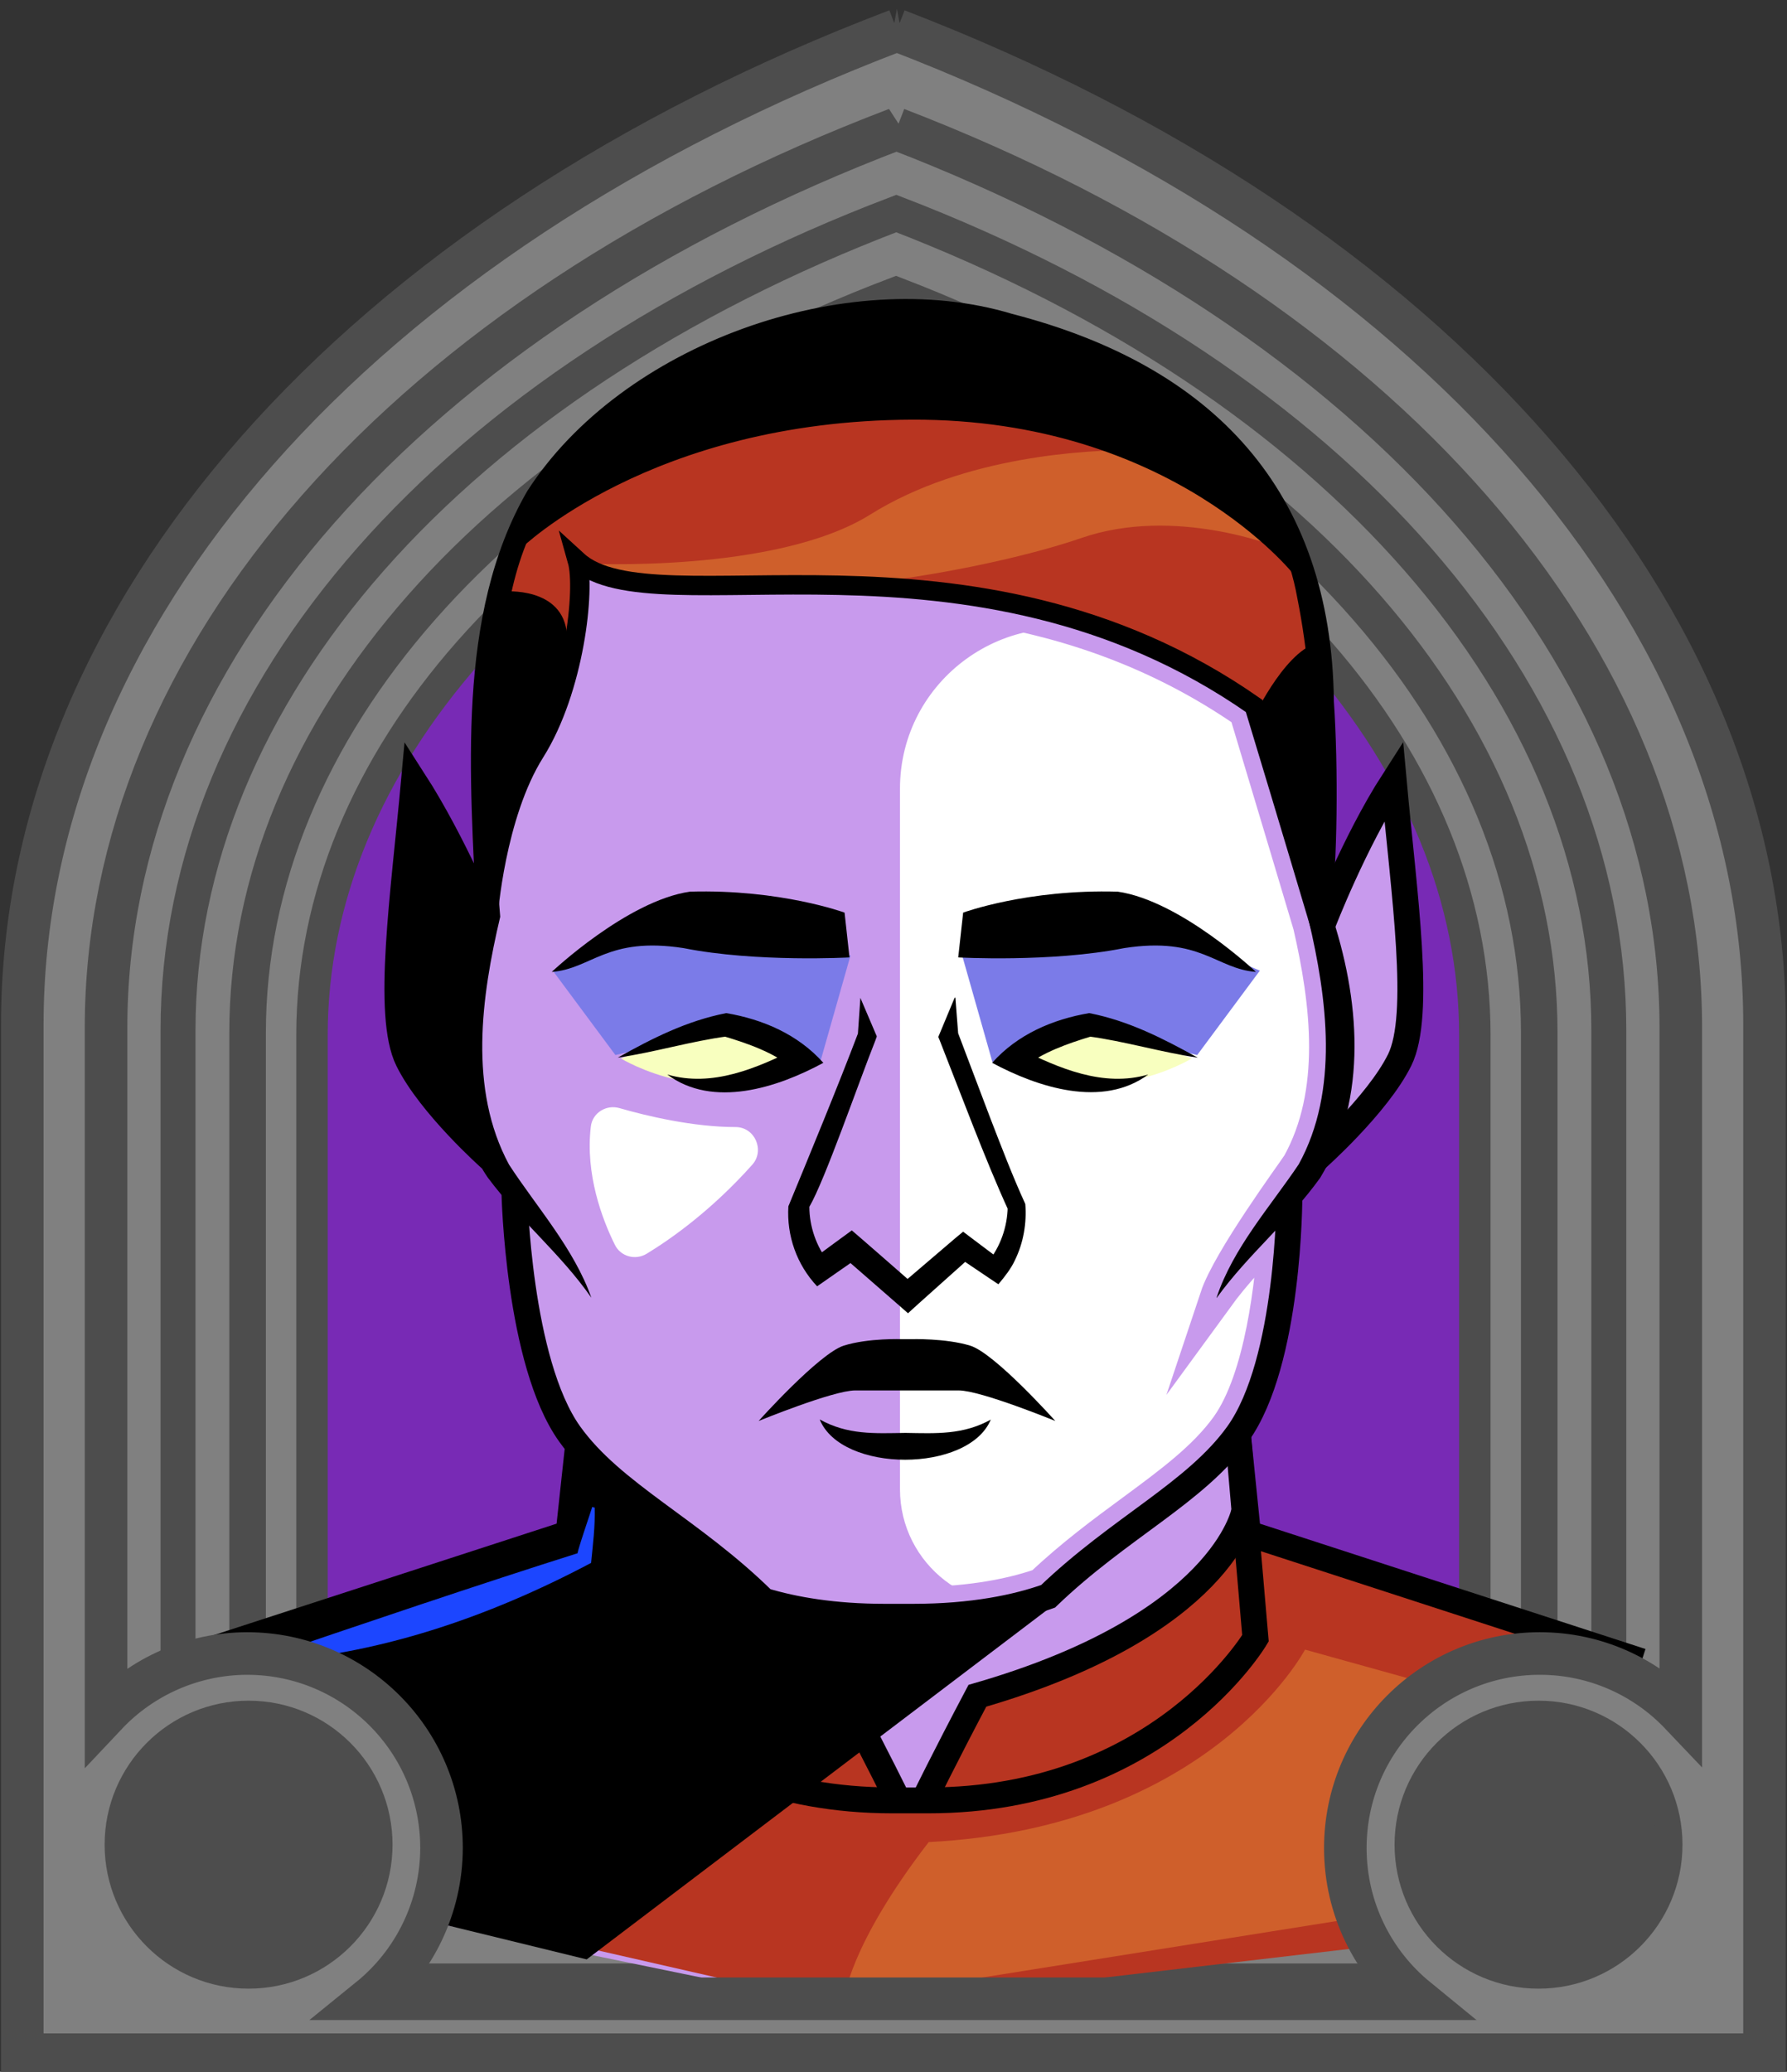 <svg id="Capa_2" xmlns="http://www.w3.org/2000/svg" xmlns:xlink="http://www.w3.org/1999/xlink" viewBox="0 0 69.02 80">
<rect x="0" y="0" width="69.02" height="80" fill="#333333" stroke="none"/>
<defs >
<style >
.cls-1{fill:#c89aed;}.cls-2{fill:#fff;}.cls-3{fill:#f8ffbf;}.cls-4{fill:#7b7be8;}.cls-5{fill:#a88347;}.cls-6{fill:#782ab5;}.cls-7,.cls-8{stroke:#000;}.cls-7,.cls-8,.cls-9,.cls-10,.cls-11,.cls-12{fill:none;}.cls-7,.cls-8,.cls-12{stroke-miterlimit:10;}.cls-13{fill:#1c46ff;}.cls-8{stroke-width:.75px;}.cls-9{stroke:#deb778;stroke-dasharray:0 0 0 4.06;stroke-linecap:round;stroke-linejoin:round;}.cls-14{fill:#deb778;}.cls-15{fill:url(#USGS_19_Inundación_de_tierra_2);}.cls-11{stroke:#1d1d1b;stroke-dasharray:0 0 2 2;stroke-width:.3px;}.cls-16{fill:#cf5f2b;}.cls-12{stroke:#c89aed;stroke-width:1.3px;}.cls-17{fill:#fcf0c5;}.cls-18{fill:#b83521;}
</style>
<pattern id="USGS_19_Inundación_de_tierra_2" x="0" y="0" width="72" height="72" patternTransform="translate(195.52 -16423) rotate(-90)" patternUnits="userSpaceOnUse" viewBox="0 0 72 72">
<g >
<rect class="cls-10" width="72" height="72">
</rect>
<g >
<line class="cls-11" x1="71" y1="71" x2="144.44" y2="71">
</line>
<line class="cls-11" x1="71" y1="67" x2="144.44" y2="67">
</line>
<line class="cls-11" x1="71" y1="63" x2="144.44" y2="63">
</line>
<line class="cls-11" x1="71" y1="59" x2="144.44" y2="59">
</line>
<line class="cls-11" x1="71" y1="55" x2="144.44" y2="55">
</line>
<line class="cls-11" x1="71" y1="51" x2="144.44" y2="51">
</line>
<line class="cls-11" x1="71" y1="47" x2="144.44" y2="47">
</line>
<line class="cls-11" x1="71" y1="43" x2="144.44" y2="43">
</line>
<line class="cls-11" x1="71" y1="39" x2="144.44" y2="39">
</line>
<line class="cls-11" x1="71" y1="35" x2="144.44" y2="35">
</line>
<line class="cls-11" x1="71" y1="31" x2="144.44" y2="31">
</line>
<line class="cls-11" x1="71" y1="27" x2="144.44" y2="27">
</line>
<line class="cls-11" x1="71" y1="23" x2="144.44" y2="23">
</line>
<line class="cls-11" x1="71" y1="19" x2="144.44" y2="19">
</line>
<line class="cls-11" x1="71" y1="15" x2="144.44" y2="15">
</line>
<line class="cls-11" x1="71" y1="11" x2="144.44" y2="11">
</line>
<line class="cls-11" x1="71" y1="7" x2="144.44" y2="7">
</line>
<line class="cls-11" x1="71" y1="3" x2="144.44" y2="3">
</line>
</g>
<g >
<line class="cls-11" x1="-1" y1="71" x2="72.44" y2="71">
</line>
<line class="cls-11" x1="-1" y1="67" x2="72.44" y2="67">
</line>
<line class="cls-11" x1="-1" y1="63" x2="72.44" y2="63">
</line>
<line class="cls-11" x1="-1" y1="59" x2="72.44" y2="59">
</line>
<line class="cls-11" x1="-1" y1="55" x2="72.44" y2="55">
</line>
<line class="cls-11" x1="-1" y1="51" x2="72.44" y2="51">
</line>
<line class="cls-11" x1="-1" y1="47" x2="72.44" y2="47">
</line>
<line class="cls-11" x1="-1" y1="43" x2="72.44" y2="43">
</line>
<line class="cls-11" x1="-1" y1="39" x2="72.44" y2="39">
</line>
<line class="cls-11" x1="-1" y1="35" x2="72.44" y2="35">
</line>
<line class="cls-11" x1="-1" y1="31" x2="72.44" y2="31">
</line>
<line class="cls-11" x1="-1" y1="27" x2="72.44" y2="27">
</line>
<line class="cls-11" x1="-1" y1="23" x2="72.44" y2="23">
</line>
<line class="cls-11" x1="-1" y1="19" x2="72.44" y2="19">
</line>
<line class="cls-11" x1="-1" y1="15" x2="72.44" y2="15">
</line>
<line class="cls-11" x1="-1" y1="11" x2="72.44" y2="11">
</line>
<line class="cls-11" x1="-1" y1="7" x2="72.44" y2="7">
</line>
<line class="cls-11" x1="-1" y1="3" x2="72.44" y2="3">
</line>
<line class="cls-11" x1="1.04" y1="69" x2="74.48" y2="69">
</line>
<line class="cls-11" x1="1.04" y1="65" x2="74.48" y2="65">
</line>
<line class="cls-11" x1="1.04" y1="61" x2="74.48" y2="61">
</line>
<line class="cls-11" x1="1.04" y1="57" x2="74.48" y2="57">
</line>
<line class="cls-11" x1="1.04" y1="53" x2="74.48" y2="53">
</line>
<line class="cls-11" x1="1.04" y1="49" x2="74.48" y2="49">
</line>
<line class="cls-11" x1="1.04" y1="45" x2="74.48" y2="45">
</line>
<line class="cls-11" x1="1.04" y1="41" x2="74.48" y2="41">
</line>
<line class="cls-11" x1="1.04" y1="37" x2="74.48" y2="37">
</line>
<line class="cls-11" x1="1.04" y1="33" x2="74.48" y2="33">
</line>
<line class="cls-11" x1="1.04" y1="29" x2="74.48" y2="29">
</line>
<line class="cls-11" x1="1.04" y1="25" x2="74.48" y2="25">
</line>
<line class="cls-11" x1="1.04" y1="21" x2="74.48" y2="21">
</line>
<line class="cls-11" x1="1.04" y1="17" x2="74.48" y2="17">
</line>
<line class="cls-11" x1="1.04" y1="13" x2="74.48" y2="13">
</line>
<line class="cls-11" x1="1.04" y1="9" x2="74.48" y2="9">
</line>
<line class="cls-11" x1="1.04" y1="5" x2="74.48" y2="5">
</line>
<line class="cls-11" x1="1.04" y1="1" x2="74.48" y2="1">
</line>
</g>
<g >
<line class="cls-11" x1="-73" y1="71" x2=".44" y2="71">
</line>
<line class="cls-11" x1="-73" y1="67" x2=".44" y2="67">
</line>
<line class="cls-11" x1="-73" y1="63" x2=".44" y2="63">
</line>
<line class="cls-11" x1="-73" y1="59" x2=".44" y2="59">
</line>
<line class="cls-11" x1="-73" y1="55" x2=".44" y2="55">
</line>
<line class="cls-11" x1="-73" y1="51" x2=".44" y2="51">
</line>
<line class="cls-11" x1="-73" y1="47" x2=".44" y2="47">
</line>
<line class="cls-11" x1="-73" y1="43" x2=".44" y2="43">
</line>
<line class="cls-11" x1="-73" y1="39" x2=".44" y2="39">
</line>
<line class="cls-11" x1="-73" y1="35" x2=".44" y2="35">
</line>
<line class="cls-11" x1="-73" y1="31" x2=".44" y2="31">
</line>
<line class="cls-11" x1="-73" y1="27" x2=".44" y2="27">
</line>
<line class="cls-11" x1="-73" y1="23" x2=".44" y2="23">
</line>
<line class="cls-11" x1="-73" y1="19" x2=".44" y2="19">
</line>
<line class="cls-11" x1="-73" y1="15" x2=".44" y2="15">
</line>
<line class="cls-11" x1="-73" y1="11" x2=".44" y2="11">
</line>
<line class="cls-11" x1="-73" y1="7" x2=".44" y2="7">
</line>
<line class="cls-11" x1="-73" y1="3" x2=".44" y2="3">
</line>
<line class="cls-11" x1="-70.96" y1="69" x2="2.48" y2="69">
</line>
<line class="cls-11" x1="-70.96" y1="65" x2="2.48" y2="65">
</line>
<line class="cls-11" x1="-70.96" y1="61" x2="2.48" y2="61">
</line>
<line class="cls-11" x1="-70.96" y1="57" x2="2.48" y2="57">
</line>
<line class="cls-11" x1="-70.96" y1="53" x2="2.48" y2="53">
</line>
<line class="cls-11" x1="-70.96" y1="49" x2="2.48" y2="49">
</line>
<line class="cls-11" x1="-70.96" y1="45" x2="2.48" y2="45">
</line>
<line class="cls-11" x1="-70.96" y1="41" x2="2.48" y2="41">
</line>
<line class="cls-11" x1="-70.96" y1="37" x2="2.48" y2="37">
</line>
<line class="cls-11" x1="-70.96" y1="33" x2="2.48" y2="33">
</line>
<line class="cls-11" x1="-70.96" y1="29" x2="2.48" y2="29">
</line>
<line class="cls-11" x1="-70.96" y1="25" x2="2.48" y2="25">
</line>
<line class="cls-11" x1="-70.96" y1="21" x2="2.48" y2="21">
</line>
<line class="cls-11" x1="-70.96" y1="17" x2="2.48" y2="17">
</line>
<line class="cls-11" x1="-70.96" y1="13" x2="2.48" y2="13">
</line>
<line class="cls-11" x1="-70.96" y1="9" x2="2.48" y2="9">
</line>
<line class="cls-11" x1="-70.96" y1="5" x2="2.48" y2="5">
</line>
<line class="cls-11" x1="-70.96" y1="1" x2="2.48" y2="1">
</line>
</g>
</g>
</pattern>
</defs>

  <path
     id="path7641-4"
     style="fill:#782ab5;fill-opacity:1;stroke:#4d4d4d;stroke-width:1.622;stop-color:#000000"
     d="M 34.9,1.694 C 14.323,9.527 1.63,23.954 1.569,39.581 V 79.197 H 67.964 V 39.581 C 67.958,23.99 55.374,9.571 34.9,1.694 Z"/>
  <path
     id="path7641-7"
     style="fill:#808080;stroke:#4d4d4d;stroke-width:1.483;stop-color:#000000"
     d="M 34.629,5.043 C 15.816,12.204 4.154,25.395 4.154,39.683 V 76.559 H 64.859 V 39.683 c 0,-14.255 -11.51,-27.438 -30.23,-34.64 z m -0.012,3.436 C 51.537,14.988 61.942,26.904 61.942,39.789 v 33.828 H 7.072 v -33.828 c 0,-12.914 10.54,-24.837 27.545,-31.31 z"/>
  <path
     id="path7641-7-8"
     style="fill:#808080;stroke:#4d4d4d;stroke-width:1.35;stop-color:#000000"
     d="M 34.618,8.246 C 17.491,14.766 6.876,26.774 6.876,39.781 v 33.57 H 62.138 v -33.57 c 0,-12.977 -10.478,-24.978 -27.52,-31.535 z m -0.011,3.128 c 15.403,5.926 24.875,16.774 24.875,28.503 V 70.672 H 9.532 V 39.877 c 0,-11.756 9.595,-22.61 25.075,-28.503 z"/>
  <path
     id="path7641-7-8-0"
     style="fill:#808080;stroke:#4d4d4d;stroke-width:1.214;stop-color:#000000"
     d="M 34.607,11.526 C 19.207,17.389 9.662,28.186 9.662,39.881 V 70.066 H 59.352 V 39.881 c 0,-11.668 -9.422,-22.459 -24.745,-28.355 z m -0.01,2.812 c 13.85,5.329 22.366,15.083 22.366,25.629 V 67.657 H 12.05 V 39.968 c 0,-10.571 8.627,-20.33 22.547,-25.629 z"/>


<g id="Capa_9">
<g >
<g >
<path class="cls-1" d="M18.8,33.23s-.61-7.72,.81-11.79,6.6-10.06,15.55-9.65c9.35,.41,14.02,6.5,15.04,10.36,1.32,4.88,.61,13.01,.61,13.01l2.64-4.67s1.22,4.37,1.12,7.42-.91,4.37-3.66,6.71c-1.12,1.83-1.22,2.24-1.22,2.24,0,0-.3,6.6-2.03,8.84l.55,3.52,15,4.81-2.74,9.25-26.62,4.47-25.71-5.28-.41-8.64,14.02-4.47,.61-2.85s-2.24-5.59-2.34-9.86c-1.93-2.74-4.47-5.59-4.67-6.5s.81-9.55,.81-9.55l2.34,4.17,.3-1.52Z">
</path>
<path class="cls-2" d="M34.76,57.5V30.46c0-4.21,4.12-7.2,8.11-5.88,2.07,.69,4.14,1.62,5.65,2.88,3.32,8.71,4.14,12.75,3.32,14.96s-2.14,5.04-2.14,5.04c0,0,.16,5.17-1.09,6.94s-6.88,6.15-6.88,6.15l-1.35,1.25s-.01,0-.03,0c-2.82,.76-5.59-1.38-5.59-4.3Z">
</path>
<path class="cls-18" d="M20.52,20.03s.07-.05,.1-.08c10.73-8.23,25.43-2.88,29.22,1.32,1.9,5.12,.91,13.13,.91,13.13l-2.23-6.94s-1.16-2.23-8.84-4.21-14.2,.5-17.18-1.49c0,2.31-1.16,6.94-2.31,8.18-.94,1-1.49,3.8-1.67,4.82-.04,.24-.06,.38-.06,.38,0,0-1.25-10.94,2.06-15.11Z">
</path>
<path d="M20.19,20.19s4.95-8,14.97-8.4c9.92,.16,14.22,6.9,14.69,9.8-5.24-5.33-17.12-9.45-29.66-1.4Z">
</path>
<path class="cls-18" d="M22.12,59.46s4.94,4.52,10.39,5.88c1.45,2.81,2.3,4.09,2.3,4.09h1.02l1.87-3.92s6.67-1.7,10.49-6.3c4.76,1.62,15,4.81,15,4.81l-3.51,10.35-26.92,3.15-24.62-5.62-.42-8.08,14.4-4.36Z">
</path>
<path class="cls-3" d="M30.94,40.87s-2.29-1.12-3.08-1.12c-2.29,.48-3.88,1.12-3.88,1.12,0,0,3.62,2.23,6.97,0Z">
</path>
<polygon class="cls-4" points="32.85 36.89 31.68 41.01 28.29 39.67 23.77 40.74 21.35 37.48 25.83 35.6 32.85 36.89">
</polygon>
<path class="cls-3" d="M39.07,40.87s2.29-1.12,3.08-1.12c2.29,.48,3.88,1.12,3.88,1.12,0,0-3.62,2.23-6.97,0Z">
</path>
<polygon class="cls-4" points="37.16 36.89 38.33 41.01 41.72 39.67 46.24 40.74 48.66 37.48 44.18 35.6 37.16 36.89">
</polygon>
<path class="cls-12" d="M50.16,44.96c-.25,.38-2.69,3.7-3.17,5.14,.7-.96,1.49-1.77,2.27-2.61-.12,2.02-.52,5.72-1.85,7.59-.88,1.22-2.17,2.17-3.66,3.27-1.1,.81-2.34,1.72-3.53,2.85-1.37,.48-3.07,.73-4.95,.73h-1.08c-1.65,0-3.14-.19-4.42-.56-1.25-1.22-2.55-2.18-3.7-3.03-1.49-1.09-2.78-2.04-3.66-3.26-1.36-1.91-1.82-5.77-1.97-7.76,.83,.88,1.68,1.75,2.4,2.78-.68-1.9-2.13-3.51-3.19-5.14-1.57-2.9-1.07-6.47-.34-9.57,0-.16-.02-.33-.03-.49,.13-1.1,.55-3.83,1.7-5.65,1.3-2.07,1.84-5.16,1.79-6.86,1.33,.63,3.43,.6,6.15,.57,5.26-.05,12.45-.14,19.2,4.52,1.17,3.89,2.21,7.38,2.47,8.25,.69,3,1.11,6.45-.43,9.23Z">
</path>
<path d="M19.16,35.66l-3-5.07s-.73,6.58-.79,8.26,2.11,4.22,3.07,5c-1.08-3.8,.18-7.53,.72-8.19Z">
</path>
<path d="M40.78,61.91l-18.12,13.75-13.26-3.24-1.67-8.6,14.4-4.36,.23-2.96s5.16,2.9,6.53,4.68,7.93,1.38,11.89,.73Z">
</path>
<path class="cls-16" d="M49.32,21.12s-3.94-1.59-7.54-.35-11.14,2.56-14.95,1.73c-2.91-.28-4.32-.74-4.32-.74,0,0,7.44,.4,11.1-1.89s8.44-2.49,10.1-2.49c2.98,.62,5.61,3.74,5.61,3.74Z">
</path>
<path d="M19.46,22.84s2.3-.21,2.44,1.67c.21,2.3-2.79,7.87-3.07,8.5-.35-5.23,.63-10.17,.63-10.17Z">
</path>
<path d="M48.45,27.65s1.32-2.79,2.65-2.86c.56,4.46-.21,9.9-.21,9.9l-2.44-7.04Z">
</path>
<path class="cls-2" d="M23.93,42.79c1.04,.3,2.84,.73,4.48,.73,.75,0,1.14,.91,.64,1.46-1.58,1.77-3.15,2.87-4.07,3.43-.44,.27-1.02,.11-1.24-.36-.48-.97-1.14-2.71-.92-4.55,.06-.53,.6-.86,1.11-.71Z">
</path>
<path class="cls-16" d="M50.41,63.69s-3.62,6.88-14.54,7.44c-3.1,4.02-3.27,6.08-3.27,6.08l27.49-4.38,.82-6.21-10.5-2.92Z">
</path>
<polyline class="cls-7" points="6.76 64.15 21.96 59.21 22.32 55.88">
</polyline>
<polyline class="cls-7" points="63.4 64.15 48.2 59.21 47.81 55.37">
</polyline>
<path class="cls-7" d="M18.79,35.63s-1.25-3.06-2.8-5.47c-.4,4.4-1.09,9.04-.23,10.78s3.18,3.8,3.18,3.8">
</path>
<path d="M46.99,50.1c.64-1.92,2.09-3.53,3.17-5.14,1.57-2.85,1.1-6.4,.38-9.45,.21-4.1,.38-8.33-.43-12.4-1.23-6.86-8.83-10.4-15.2-10.74-5.18,.31-10.9,2.55-13.78,7.07-1.49,2.27-1.7,5.06-1.92,7.71-.18,2.74-.12,5.52,.11,8.25-.73,3.09-1.23,6.66,.34,9.57,1.06,1.63,2.51,3.24,3.18,5.14-1.2-1.72-2.74-2.95-4-4.64-1.93-2.79-1.45-7.78-.44-10.05-.23-5.35-.81-11.65,1.96-16.45,3.64-5.68,12.33-8.78,18.73-6.85,7.72,1.99,12.34,6.78,12.43,14.98,.17,2.48,.14,6.38-.12,8.13,1.11,3.28,1.47,7.16-.41,10.25-1.23,1.71-2.77,2.94-4,4.64h0Z">
</path>
<path class="cls-7" d="M51.09,35.67s1.19-3.11,2.74-5.52c.4,4.4,1.09,9.04,.23,10.78s-3.25,3.85-3.25,3.85">
</path>
<path class="cls-7" d="M19.87,46.08s.14,6.5,2.13,9.29c1.66,2.32,4.69,3.67,7.5,6.44,1.16,.35,2.69,.62,4.68,.62h1.08c2.31,0,4.02-.36,5.22-.79,2.77-2.66,5.7-4,7.33-6.27,2-2.79,1.99-9.15,1.99-9.15">
</path>
<path class="cls-8" d="M19.86,20.91s5.13-5.04,15.36-5.08c10.23-.04,15.06,6.14,15.06,6.14">
</path>
<path class="cls-8" d="M18.85,35.36s.28-3.88,1.81-6.31,1.95-6.3,1.64-7.4c2.96,2.71,15.19-2.05,26.14,5.61,1.38,4.55,2.58,8.59,2.58,8.59">
</path>
<g >
<path d="M21.31,37.53s2.91-2.75,5.34-3.1c3.5-.1,5.97,.81,5.97,.81l.19,1.73s-3.59,.2-6.41-.36c-2.96-.46-3.55,.81-5.1,.92Z">
</path>
<path d="M48.51,37.53s-2.91-2.75-5.34-3.1c-3.5-.1-5.97,.81-5.97,.81l-.19,1.73s3.59,.2,6.41-.36c2.96-.46,3.55,.81,5.1,.92Z">
</path>
<path d="M23.86,40.84c1.34-.75,2.66-1.42,4.19-1.72,1.41,.24,2.77,.82,3.75,1.92-1.77,.96-4.26,1.77-6.03,.45,1.74,.51,3.47-.25,4.98-1,0,0-.12,.76-.12,.76-.75-.61-1.75-.96-2.69-1.24,0,0,.14,.01,.14,.01-1.37,.18-2.83,.62-4.22,.82h0Z">
</path>
<path d="M46.26,40.84c-1.38-.2-2.85-.64-4.22-.82,0,0,.14-.01,.14-.01-.93,.28-1.94,.63-2.69,1.24,0,0-.12-.76-.12-.76,1.51,.75,3.24,1.51,4.98,1-1.77,1.31-4.26,.5-6.03-.45,.98-1.1,2.34-1.68,3.75-1.92,1.53,.3,2.85,.98,4.19,1.72h0Z">
</path>
<path d="M36.9,38.52l.12,1.55-.02-.19,1.25,3.3c.43,1.11,.86,2.24,1.35,3.31,.06,.73-.07,1.5-.4,2.17-.14,.31-.4,.65-.64,.93l-.33-.22-1.26-.85,.57-.03c-.2,.19-2.34,2.09-2.47,2.22,0,0-.33-.29-.33-.29l-2.18-1.9,.61,.03c-.25,.17-1.38,.96-1.61,1.12-.79-.84-1.18-1.96-1.11-3.09,.79-1.91,1.94-4.7,2.69-6.68-.06,.76,.1-1.45,.09-1.37,0,0,.61,1.43,.61,1.43,.05,.08,0,.1-.02,.19-.68,1.71-1.96,5.42-2.56,6.45,0,.75,.27,1.54,.73,2.11l-.63-.07c.24-.18,1.32-.97,1.54-1.13,.09,.07,2.31,2.01,2.48,2.16,0,0-.66,0-.66,0l2.19-1.87,.29-.24,.29,.22,1.21,.91-.56,.06c.49-.58,.77-1.38,.78-2.14,0,0,.03,.13,.03,.13-.87-1.89-1.89-4.63-2.66-6.58,0,0-.05-.12-.05-.12l.03-.07,.6-1.44h0Z">
</path>
<path d="M35.37,53.69h1.66c.85,0,3.73,1.18,3.73,1.18,0,0-2.34-2.62-3.29-2.91s-2.27-.25-2.27-.25h-.34s-1.32-.05-2.27,.25-3.29,2.91-3.29,2.91c0,0,2.88-1.18,3.73-1.18h2.34Z">
</path>
<path d="M38.27,54.81c-.85,2.07-5.77,2.08-6.61,0,1.08,.6,2.11,.54,3.31,.52,1.2,.02,2.23,.08,3.31-.52h0Z">
</path>
</g>
<path class="cls-7" d="M47.81,55.37l.68,7.89s-3.7,6.26-12.64,6.26h-1.39c-8.95,0-12.64-6.26-12.64-6.26l.54-6.89">
</path>
<path class="cls-7" d="M22.13,58.3s1,4.45,10.48,7.17c1.26,2.38,2.09,4.08,2.09,4.08">
</path>
<path class="cls-7" d="M48.05,58.38s-.83,4.37-10.3,7.1c-1.26,2.38-2.09,4.08-2.09,4.08">
</path>
</g>
<path class="cls-13" d="M22.97,58.21c.02,.73-.07,1.43-.14,2.14-3.98,2.11-8.33,3.6-12.86,3.84,0,0-.03-.1-.03-.1,3.65-1.25,8.77-2.98,12.39-4.12-.16,.27,.57-1.82,.54-1.78,0,0,.11,.03,.11,.03h0Z">
</path>
</g>
</g>
  <g
     id="g20645">
    <path
       style="fill:#808080;stroke:#4d4d4d;stroke-width:0.938;stop-color:#000000;fill-opacity:1"
       d="m 9.542,65.883 a 5.476,5.476 0 0 1 5.476,5.476 5.476,5.476 0 0 1 -5.476,5.476 5.476,5.476 0 0 1 -5.476,-5.476 5.476,5.476 0 0 1 5.476,-5.476 z"/>
    <path
       style="fill:#808080;stroke:#4d4d4d;stroke-width:0.938;stop-color:#000000;fill-opacity:1"
       d="m 59.472,65.883 a 5.476,5.476 0 0 1 5.476,5.476 5.476,5.476 0 0 1 -5.476,5.476 5.476,5.476 0 0 1 -5.476,-5.476 5.476,5.476 0 0 1 5.476,-5.476 z"/>
    <path
       id="path7641"
       style="fill:#808080;stroke:#4d4d4d;stroke-width:1.644;stop-color:#000000"
       d="M 34.643,1.166 C 13.788,9.105 0.861,23.727 0.861,39.564 V 79.34 H 68.152 V 39.564 c 0,-15.801 -12.759,-30.415 -33.51,-38.398 z m -0.014,3.809 C 53.385,12.191 64.918,25.4 64.918,39.682 v 26.508 c -1.369,-1.441 -3.301,-2.342 -5.445,-2.342 -4.149,0 -7.512,3.363 -7.512,7.512 0,2.347 1.076,4.443 2.762,5.82 H 14.27 c 1.756,-1.423 2.778,-3.56 2.783,-5.82 4.8e-5,-4.149 -3.363,-7.512 -7.512,-7.512 -2.062,0.006 -4.031,0.86 -5.445,2.361 V 39.682 c 0,-14.315 11.683,-27.532 30.533,-34.707 z"/>
    <circle
       style="fill:#4d4d4d;fill-opacity:1;stroke:#4d4d4d;stop-color:#000000"
       id="path16431"
       cx="9.601"
       cy="71.23"
       r="5.06" />
    <circle
       style="fill:#4d4d4d;fill-opacity:1;stroke:#4d4d4d;stop-color:#000000"
       id="path16431-3"
       cx="59.423"
       cy="71.23"
       r="5.06" />
  </g>
</svg>
